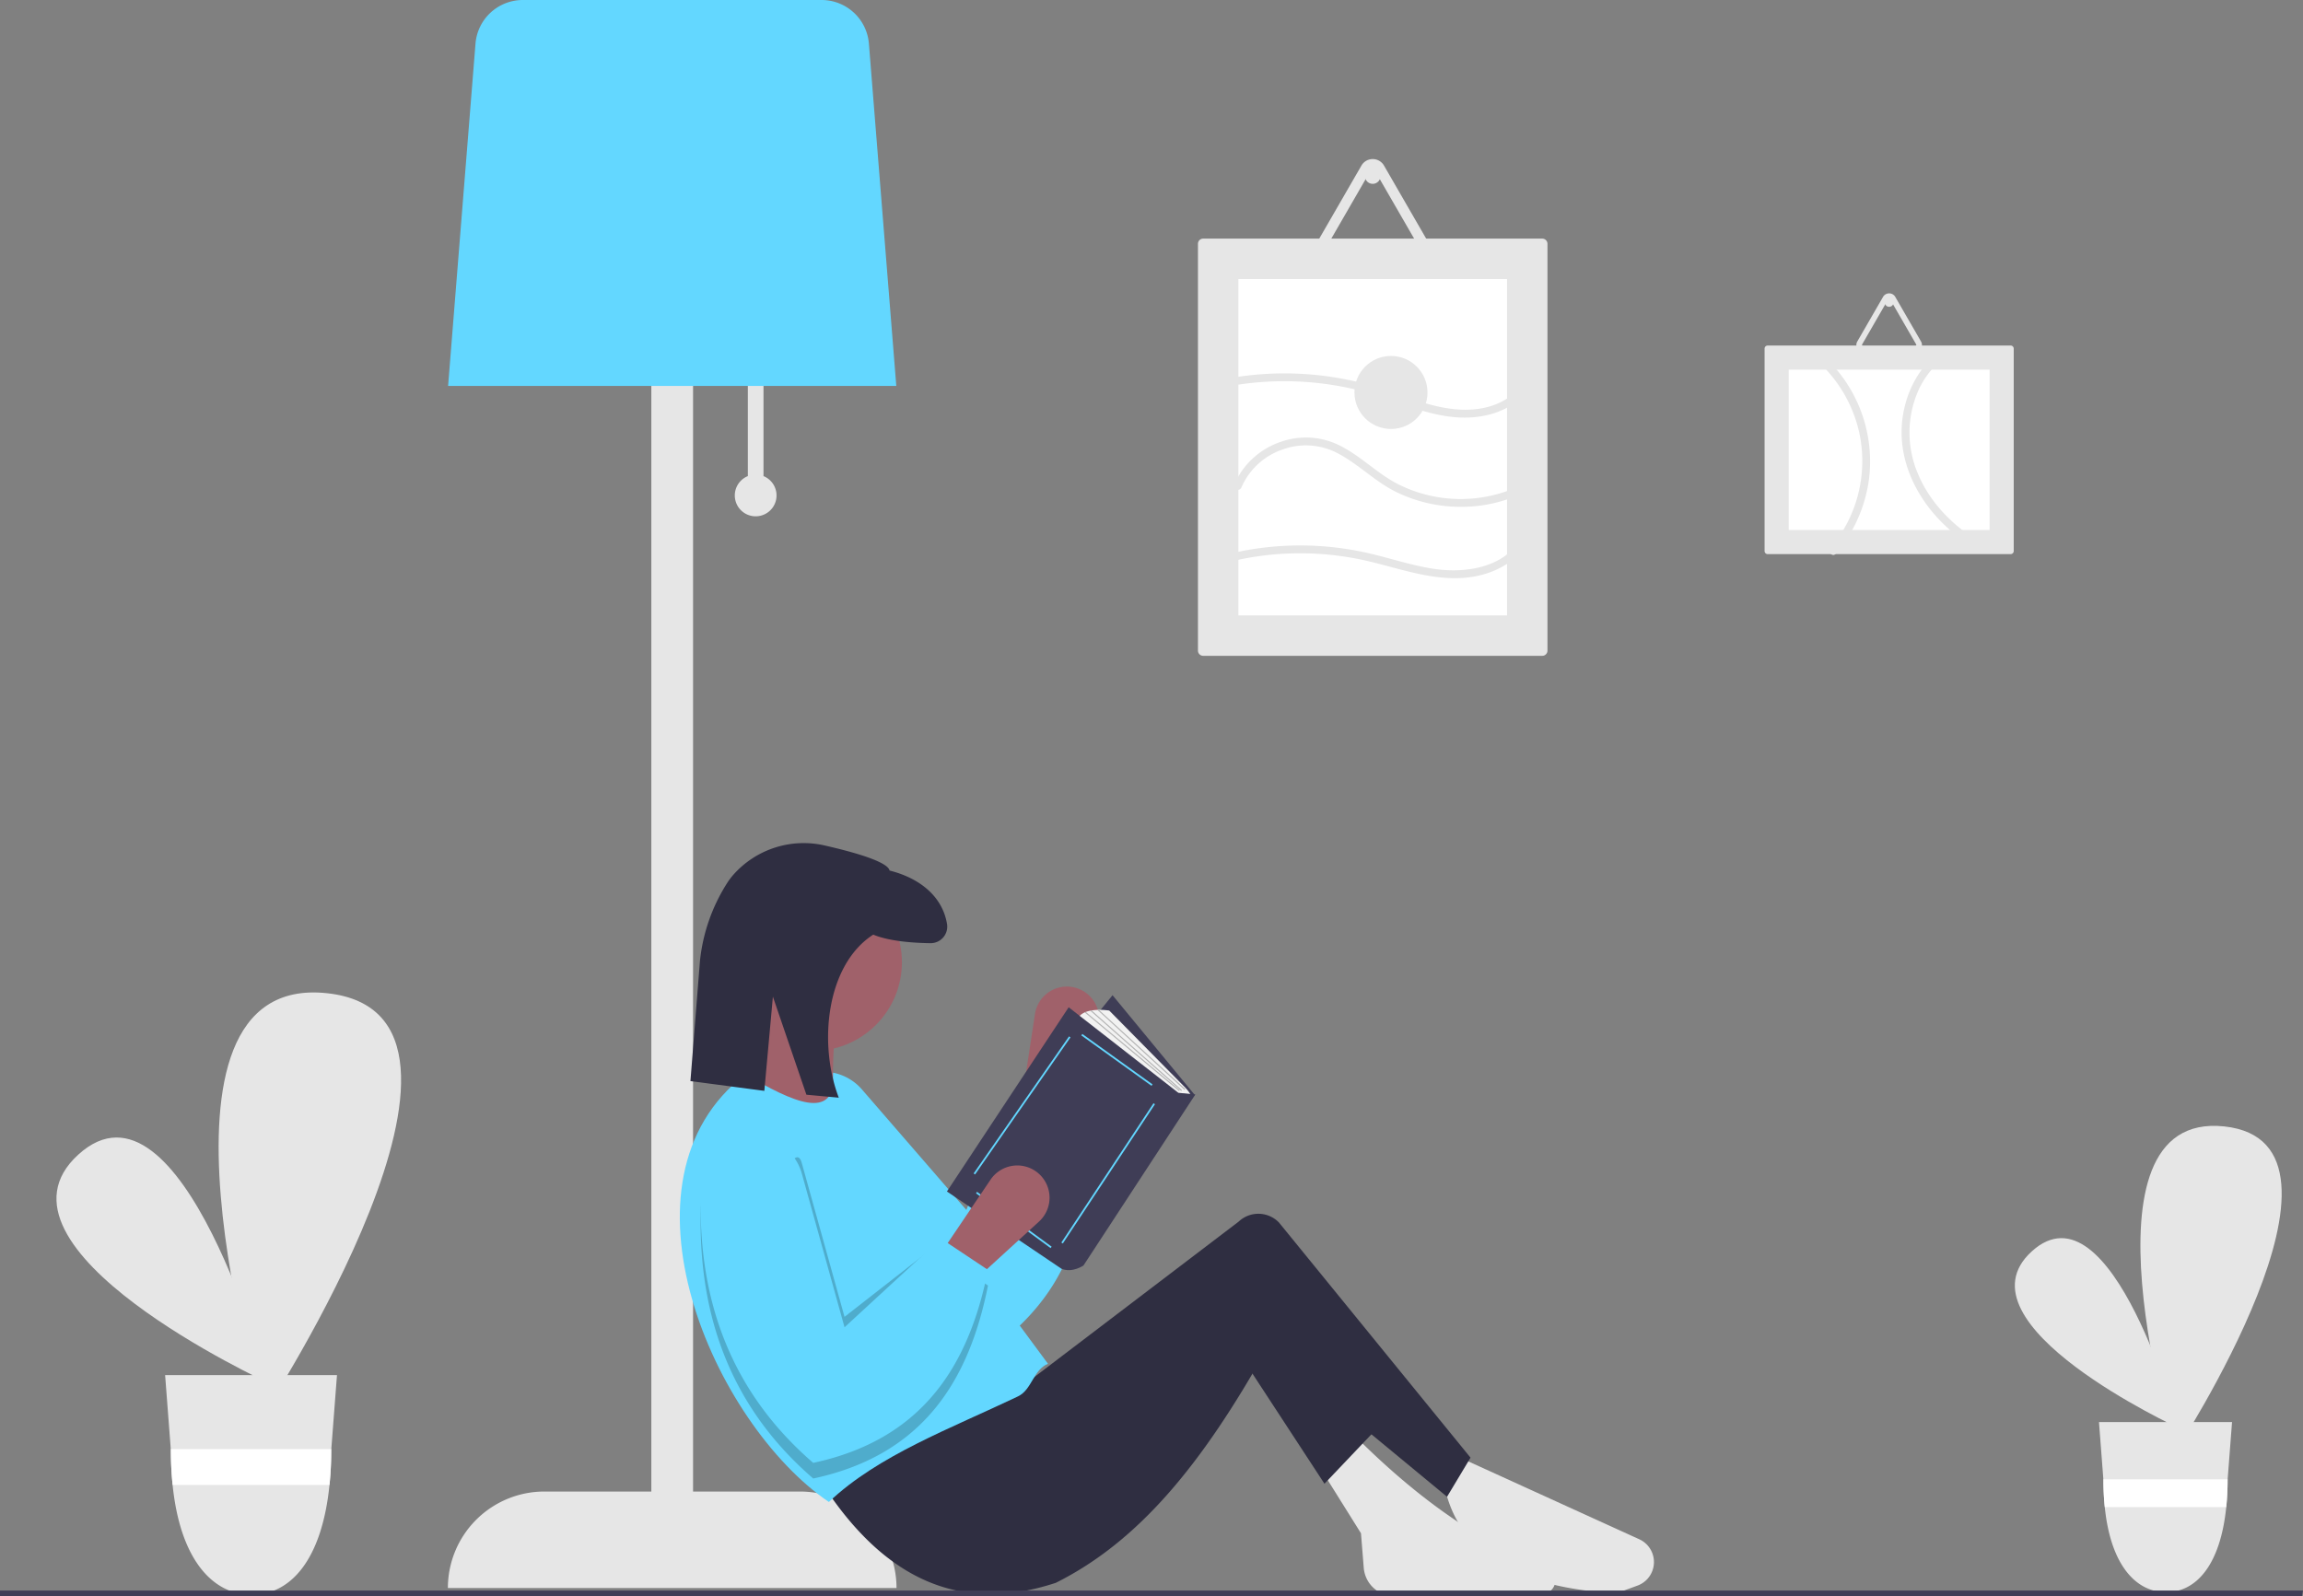 <svg id="a90b5256-b423-42d1-825d-5fdc0dc55c5f" data-name="Layer 1" xmlns="http://www.w3.org/2000/svg" width="882.951" height="612.148" viewBox="0 0 882.951 612.148"><rect x="0" y="0" width="882.951" height="612.148" fill="#808080" stroke="none"/><path d="M261.421,674.244s-112.306-51.7-72.853-87.552S261.421,674.244,261.421,674.244Z" transform="translate(-158.524 -143.926)" fill="#e6e6e6"/><path d="M259.466,686.308s-51.62-169.606,24.392-161.495S259.466,686.308,259.466,686.308Z" transform="translate(-158.524 -143.926)" fill="#e6e6e6"/><path d="M221.829,671.266l2.167,28.372.034.49a130.356,130.356,0,0,0,.671,13.266c2.94,28.939,15.579,42.128,30.349,42.128s26.858-13.189,29.799-42.128a130.353,130.353,0,0,0,.671-13.266l.017-.396.009-.095L287.72,671.266Z" transform="translate(-158.524 -143.926)" fill="#e6e6e6"/><path d="M285.545,699.637l-.009.095-.017.396a130.353,130.353,0,0,1-.671,13.266H224.701a130.356,130.356,0,0,1-.671-13.266l-.034-.49Z" transform="translate(-158.524 -143.926)" fill="#fff"/><path d="M993.908,691.595s-86.949-40.027-56.404-67.784S993.908,691.595,993.908,691.595Z" transform="translate(-158.524 -143.926)" fill="#e6e6e6"/><path d="M992.395,700.935s-39.965-131.312,18.885-125.032S992.395,700.935,992.395,700.935Z" transform="translate(-158.524 -143.926)" fill="#e6e6e6"/><path d="M963.256,689.289l1.677,21.966.027.379a100.924,100.924,0,0,0,.519,10.271c2.276,22.405,12.061,32.616,23.497,32.616s20.794-10.211,23.071-32.616a100.921,100.921,0,0,0,.519-10.271l.013-.306.007-.073,1.684-21.966Z" transform="translate(-158.524 -143.926)" fill="#e6e6e6"/><path d="M1012.586,711.255l-.007.073-.013.306a100.921,100.921,0,0,1-.519,10.271H965.479a100.924,100.924,0,0,1-.519-10.271l-.027-.379Z" transform="translate(-158.524 -143.926)" fill="#fff"/><path d="M451.24,326.513V287.926h-6v38.587a8,8,0,1,0,6,0Z" transform="translate(-158.524 -143.926)" fill="#e6e6e6"/><path d="M465.24,715.926h-41v-498h-16v498H367.24A37,37,0,0,0,330.24,752.926v0h172V752.926A37,37,0,0,0,465.24,715.926Z" transform="translate(-158.524 -143.926)" fill="#e6e6e6"/><path d="M330.323,291.926h171.834L491.65,160.586A18.198,18.198,0,0,0,473.604,143.926H358.877a18.198,18.198,0,0,0-18.046,16.66Z" transform="translate(-158.524 -143.926)" fill="#63d7ff"/><path d="M569.58,522.446h0a12.37,12.37,0,0,0-14.258,10.339l-4.838,31.749,16.46,4.366,12.061-29.581A12.37,12.37,0,0,0,569.58,522.446Z" transform="translate(-158.524 -143.926)" fill="#a0616a"/><path d="M569.272,564.474c9.135,36.302,5.203,69.506-28.812,95.576-40.799-11.247-67.935-38.382-84.491-77.818a19.684,19.684,0,0,1,11.353-26.092h0a19.674,19.674,0,0,1,21.659,5.582l40.031,46.204,18.78-46.589Z" transform="translate(-158.524 -143.926)" fill="#63d7ff"/><path d="M778.312,754.933c-37.253-1.979-60.395-14.77-66-41l6-11L787.007,734.227a9.609,9.609,0,0,1-.676,17.766Z" transform="translate(-158.524 -143.926)" fill="#e6e6e6"/><path d="M749.527,755.196c-19.356-.586-37.97-.404-55.608.79a11.781,11.781,0,0,1-12.547-10.816l-1.059-13.237-15-24,13-13c21.847,21.759,45.807,40.035,74.263,50.899A5.132,5.132,0,0,1,749.527,755.196Z" transform="translate(-158.524 -143.926)" fill="#e6e6e6"/><path d="M644.312,660.933c-24.716,44.226-49.025,74.04-81,90-39.339,12.984-68.09-4.218-90.5-39.5l65-43,9.5,9.5,86.098-65.518a10.993,10.993,0,0,1,15.464.344l73.438,90.174-9,15Z" transform="translate(-158.524 -143.926)" fill="#2f2e41"/><polygon points="507.788 569.007 473.788 517.007 481.788 502.007 526.788 549.007 507.788 569.007" fill="#2f2e41"/><circle cx="311.788" cy="369.007" r="34" fill="#a0616a"/><path d="M479.312,575.933l-38-13a47.195,47.195,0,0,0,7-30h31C477.55,548.191,477.285,562.663,479.312,575.933Z" transform="translate(-158.524 -143.926)" fill="#a0616a"/><path d="M560.312,666.933c-5.697,2.339-6.113,9.923-11.5,12.5-26.04,12.459-53.589,22.568-72.5,40.5-44.193-30.01-85.155-123.218-32-164,18.144,10.617,34.351,18.215,34,0Z" transform="translate(-158.524 -143.926)" fill="#63d7ff"/><path d="M537.312,626.933l-18.5-6.5-36.5,28.5-16.362-58.903c-1.135-4.085-2.974-2.015-5.614.823a19.664,19.664,0,0,0-33.002,13.557c-1.946,42.726,10.938,78.874,42.978,106.523,41.907-8.973,59.692-37.286,67-74l-1.981-1.321Q536.426,631.356,537.312,626.933Z" transform="translate(-158.524 -143.926)" opacity="0.2"/><path d="M474.887,468.207c11.215,2.562,23.98,6.193,24.696,9.567,11.537,2.907,20.245,9.871,22.023,20.487a6.358,6.358,0,0,1-6.378,7.373c-6.274-.081-15.692-.682-21.912-3.279-18.067,11.641-21.099,41.918-13.209,62.528l-12.416-1.138-12.845-37.602L451.564,562.266l-28.333-3.746,3.649-46.065a68.631,68.631,0,0,1,10.778-30.433,25.92,25.92,0,0,1,2.028-2.627A36.011,36.011,0,0,1,474.887,468.207Z" transform="translate(-158.524 -143.926)" fill="#2f2e41"/><polygon points="380.285 438.428 411.402 475.011 458.078 419.925 426.54 381.659 380.285 438.428" fill="#3f3d56"/><path d="M608.613,565.113,571.608,534.837c2.103-5.046,12.195-3.364,12.195-3.364l28.966,29.366a15.851,15.851,0,0,1,2.571,3.433h0Z" transform="translate(-158.524 -143.926)" fill="#f2f2f2"/><path d="M610.295,563.01,568.244,530.211l-46.676,70.645L565.511,630.501c4.205,1.682,8.41-1.262,8.41-1.262L616.812,563.641Z" transform="translate(-158.524 -143.926)" fill="#3f3d56"/><rect x="586.406" y="533.824" width="0.681" height="33.143" transform="translate(-361.136 561.774) rotate(-54.3)" fill="#63d7ff"/><rect x="551.368" y="593.577" width="64.029" height="0.682" transform="translate(-392.34 608.927) rotate(-56.519)" fill="#63d7ff"/><rect x="546.878" y="594.043" width="0.682" height="35.492" transform="translate(-428.384 546.067) rotate(-53.656)" fill="#63d7ff"/><rect x="518.352" y="567.505" width="64.041" height="0.681" transform="translate(-388.628 551.264) rotate(-55.162)" fill="#63d7ff"/><rect x="595.97" y="523.898" width="0.42" height="45.164" transform="translate(-368.079 472.277) rotate(-47.455)" fill="#b3b3b3"/><rect x="593.952" y="523.631" width="0.421" height="46.389" transform="translate(-367.525 486.426) rotate(-48.562)" fill="#b3b3b3"/><rect x="592.443" y="523.638" width="0.421" height="46.997" transform="translate(-365.613 508.132) rotate(-50.187)" fill="#b3b3b3"/><path d="M555.606,593.094h0a12.37,12.37,0,0,0-17.314,3.229l-17.98,26.61,13,11,23.576-21.555A12.37,12.37,0,0,0,555.606,593.094Z" transform="translate(-158.524 -143.926)" fill="#a0616a"/><path d="M537.312,630.933c-7.308,36.714-25.093,65.027-67,74-32.04-27.65-44.925-63.797-42.978-106.523A19.684,19.684,0,0,1,448.776,579.702h0a19.674,19.674,0,0,1,17.175,14.327l16.362,58.903,36.937-34.042Z" transform="translate(-158.524 -143.926)" fill="#63d7ff"/><polygon points="882.556 612.148 0 612.148 0 609.966 882.951 609.966 882.556 612.148" fill="#3f3d56"/><path d="M619.812,235.433a2.002,2.002,0,0,0-2,2v156a2.002,2.002,0,0,0,2,2h130a2.002,2.002,0,0,0,2-2v-156a2.002,2.002,0,0,0-2-2Z" transform="translate(-158.524 -143.926)" fill="#e6e6e6"/><path d="M633.312,379.933h103v-129h-103Z" transform="translate(-158.524 -143.926)" fill="#fff"/><path d="M836.245,276.433a1.195,1.195,0,0,0-1.194,1.194V355.239a1.195,1.195,0,0,0,1.194,1.194h93.134a1.195,1.195,0,0,0,1.194-1.194V277.627a1.195,1.195,0,0,0-1.194-1.194Z" transform="translate(-158.524 -143.926)" fill="#e6e6e6"/><path d="M844.305,285.687V347.179h77.015V285.687Z" transform="translate(-158.524 -143.926)" fill="#fff"/><path d="M702.999,246.433h-36.373a4.989,4.989,0,0,1-4.33-7.5l18.187-31.5c.015-.026.03-.052.045-.078a4.941,4.941,0,0,1,3.787-2.398l.026-.002c.155-.014.313-.021.472-.021a4.949,4.949,0,0,1,4.33,2.5l18.187,31.5a5,5,0,0,1-4.33,7.5ZM665.622,241.428a1.028,1.028,0,0,0,.138.505.983.983,0,0,0,.866.5h36.373a.982.982,0,0,0,.866-.5,1.027,1.027,0,0,0,.138-.504.985.985,0,0,0-.138-.495l-18.187-31.5a1,1,0,0,0-1.732,0l-18.187,31.5A.981.981,0,0,0,665.622,241.428Z" transform="translate(-158.524 -143.926)" fill="#e6e6e6"/><circle cx="526.288" cy="67.507" r="3" fill="#e6e6e6"/><path d="M892.673,278.933H872.952a2.705,2.705,0,0,1-2.348-4.066l9.86-17.078.025-.042a2.679,2.679,0,0,1,2.053-1.3l.014-.001c.084-.008.17-.012.256-.012a2.683,2.683,0,0,1,2.348,1.355l9.86,17.078a2.711,2.711,0,0,1-2.348,4.066Zm-20.265-2.713a.557.557,0,0,0,.075.274.533.533,0,0,0,.47.271H892.673a.533.533,0,0,0,.47-.271.557.557,0,0,0,.075-.273.534.534,0,0,0-.075-.268L883.282,258.873a.542.542,0,0,0-.939,0L872.483,275.951A.532.532,0,0,0,872.408,276.219Z" transform="translate(-158.524 -143.926)" fill="#e6e6e6"/><circle cx="724.288" cy="116.031" r="1.627" fill="#e6e6e6"/><path d="M634.491,330.814a26.49,26.49,0,0,1,15.262-14.327,26.181,26.181,0,0,1,21.812,1.357c7.804,4.142,14.043,10.653,21.968,14.617a56.179,56.179,0,0,0,24.786,5.839,55.478,55.478,0,0,0,27.793-7.214,1.501,1.501,0,0,0-1.514-2.59,53.343,53.343,0,0,1-50.43.925c-7.951-4.169-14.251-10.901-22.351-14.807a28.88,28.88,0,0,0-22.231-1.248,29.846,29.846,0,0,0-17.988,16.651c-.728,1.787,2.173,2.565,2.893.798Z" transform="translate(-158.524 -143.926)" fill="#e6e6e6"/><path d="M632.12,358.857a114.204,114.204,0,0,1,50.54.175c14.766,3.424,30.009,9.585,45.234,4.99,6.802-2.053,13.035-6.158,16.53-12.477.935-1.691-1.655-3.206-2.59-1.514-6.579,11.897-21.992,13.904-34.166,11.952-8.134-1.304-15.974-3.92-23.98-5.791a116.877,116.877,0,0,0-52.364-.228c-1.883.421-1.086,3.313.798,2.893Z" transform="translate(-158.524 -143.926)" fill="#e6e6e6"/><path d="M631.039,291.798a118.628,118.628,0,0,1,48.042,1.709c14.695,3.6,29.059,11.826,44.597,10.405,7.194-.658,14.316-3.303,19.203-8.807,1.278-1.439-.836-3.569-2.121-2.121-4.216,4.747-10.288,7.208-16.519,7.873-7.182.766-14.238-.722-21.074-2.836-7.566-2.34-14.917-5.305-22.609-7.239a121.499,121.499,0,0,0-50.316-1.877c-1.899.324-1.094,3.216.798,2.893Z" transform="translate(-158.524 -143.926)" fill="#e6e6e6"/><path d="M857.716,284.674a52.3,52.3,0,0,1,13.722,25.587,51.655,51.655,0,0,1-11.168,43.861c-1.243,1.463.869,3.596,2.121,2.121a55.414,55.414,0,0,0,12.699-28.673,54.693,54.693,0,0,0-15.253-45.018c-1.354-1.381-3.475.741-2.121,2.121Z" transform="translate(-158.524 -143.926)" fill="#e6e6e6"/><path d="M902.727,278.272c-9.194,6.743-14.341,17.627-15.065,28.885-.754,11.713,3.714,23.026,10.907,32.12a62.463,62.463,0,0,0,14.848,13.404c1.62,1.06,3.125-1.536,1.514-2.59-9.185-6.01-17.044-14.546-21.217-24.791a40.117,40.117,0,0,1-.087-30.738,32.842,32.842,0,0,1,10.614-13.7c1.541-1.13.046-3.735-1.514-2.59Z" transform="translate(-158.524 -143.926)" fill="#e6e6e6"/><circle cx="533.288" cy="150.507" r="14" fill="#e6e6e6"/></svg>